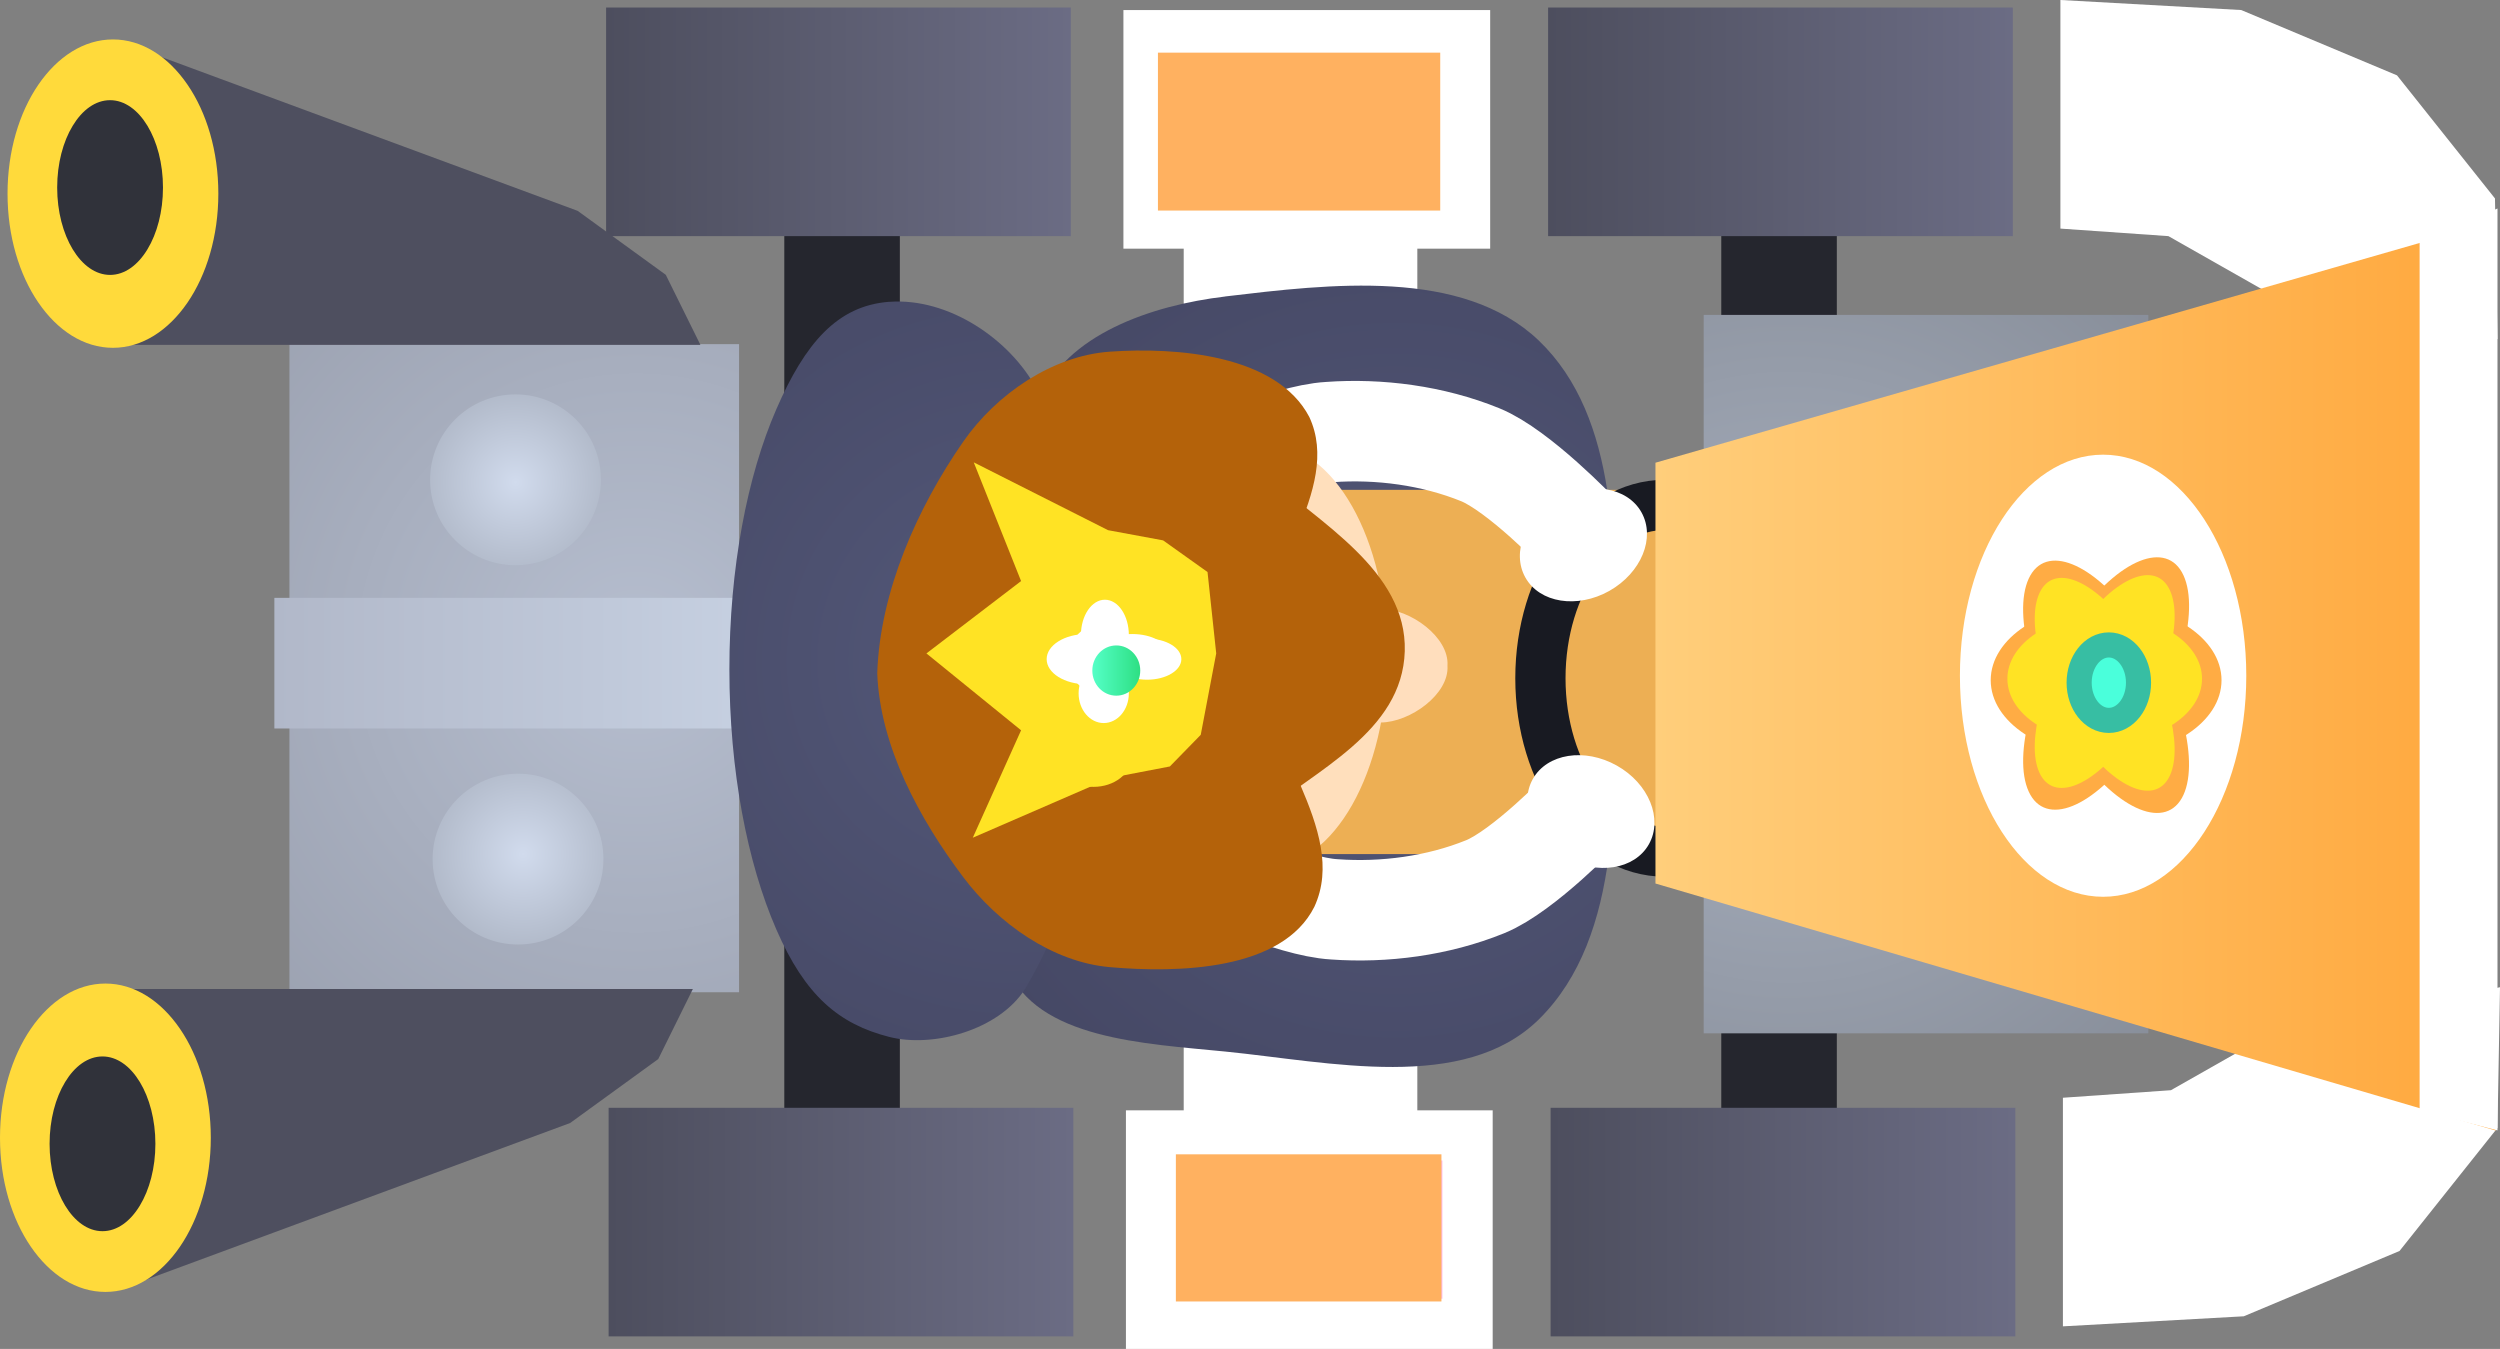 <svg version="1.1" xmlns="http://www.w3.org/2000/svg" xmlns:xlink="http://www.w3.org/1999/xlink" width="49.761" height="26.85" viewBox="0,0,49.761,26.85"><rect x="0" y="0" width="49.761" height="26.85" fill="#808080" stroke="none"/><defs><radialGradient cx="223.25" cy="179.799" r="11.126" gradientUnits="userSpaceOnUse" id="color-1"><stop offset="0" stop-color="#b6becf"/><stop offset="1" stop-color="#999fae"/></radialGradient><linearGradient x1="216.05" y1="178.7" x2="225.55" y2="178.7" gradientUnits="userSpaceOnUse" id="color-2"><stop offset="0" stop-color="#b1b8c9"/><stop offset="1" stop-color="#c6d0e1"/></linearGradient><radialGradient cx="238.362" cy="180.34" r="11.754" gradientUnits="userSpaceOnUse" id="color-3"><stop offset="0" stop-color="#535879"/><stop offset="1" stop-color="#434561"/></radialGradient><radialGradient cx="230.838" cy="179.952" r="11.614" gradientUnits="userSpaceOnUse" id="color-4"><stop offset="0" stop-color="#535879"/><stop offset="1" stop-color="#434561"/></radialGradient><radialGradient cx="246.199" cy="180.281" r="12.159" gradientUnits="userSpaceOnUse" id="color-5"><stop offset="0" stop-color="#a9b1c0"/><stop offset="1" stop-color="#828893"/></radialGradient><linearGradient x1="243.54" y1="180.252" x2="260.264" y2="180.252" gradientUnits="userSpaceOnUse" id="color-6"><stop offset="0" stop-color="#ffce7b"/><stop offset="1" stop-color="#ffa73c"/></linearGradient><linearGradient x1="222.703" y1="188.85" x2="231.953" y2="188.85" gradientUnits="userSpaceOnUse" id="color-7"><stop offset="0" stop-color="#4d4e5e"/><stop offset="1" stop-color="#6b6c84"/></linearGradient><linearGradient x1="241.453" y1="188.85" x2="250.703" y2="188.85" gradientUnits="userSpaceOnUse" id="color-8"><stop offset="0" stop-color="#4d4e5e"/><stop offset="1" stop-color="#6b6c84"/></linearGradient><linearGradient x1="222.653" y1="166.95" x2="231.903" y2="166.95" gradientUnits="userSpaceOnUse" id="color-9"><stop offset="0" stop-color="#4d4e5e"/><stop offset="1" stop-color="#6b6c84"/></linearGradient><linearGradient x1="241.403" y1="166.95" x2="250.653" y2="166.95" gradientUnits="userSpaceOnUse" id="color-10"><stop offset="0" stop-color="#4d4e5e"/><stop offset="1" stop-color="#6b6c84"/></linearGradient><radialGradient cx="221" cy="183.8" r="2.34" gradientUnits="userSpaceOnUse" id="color-11"><stop offset="0" stop-color="#d1dbed"/><stop offset="1" stop-color="#a9b1c0"/></radialGradient><radialGradient cx="220.85" cy="176.4" r="2.275" gradientUnits="userSpaceOnUse" id="color-12"><stop offset="0" stop-color="#d1dbed"/><stop offset="1" stop-color="#a9b1c0"/></radialGradient><linearGradient x1="232.33" y1="180.147" x2="233.285" y2="180.147" gradientUnits="userSpaceOnUse" id="color-13"><stop offset="0" stop-color="#54ffc7"/><stop offset="1" stop-color="#2edf83"/></linearGradient></defs><g transform="translate(-210.589,-166.8)"><g data-paper-data="{&quot;isPaintingLayer&quot;:true}" fill-rule="nonzero" stroke-linejoin="miter" stroke-miterlimit="10" stroke-dasharray="" stroke-dashoffset="0" style="mix-blend-mode: normal"><path d="M223.55,178.9h25v2.1h-25z" fill="#ffffff" stroke="none" stroke-width="0.884" stroke-linecap="butt"/><path d="M234.15,171h4.65v18.6h-4.65z" fill="#ffffff" stroke="none" stroke-width="1" stroke-linecap="butt"/><path d="M244.85,170.75h2.3v18.75h-2.3z" fill="#25262e" stroke="none" stroke-width="1" stroke-linecap="butt"/><path d="M226.2,170.75h2.3v18.75h-2.3z" fill="#25262e" stroke="none" stroke-width="1" stroke-linecap="butt"/><path d="M251.6,166.8l3.6,0.2l3.1,1.3l1.95,2.45l0.05,2.8l-4.7,-1l-1.85,-1.05l-2.15,-0.15z" fill="#ffffff" stroke="none" stroke-width="1" stroke-linecap="round"/><path d="M251.65,188.65l2.15,-0.15l1.85,-1.05l4.7,-1l-0.05,2.8l-1.95,2.45l-3.1,1.3l-3.6,0.2z" fill="#ffffff" stroke="none" stroke-width="1" stroke-linecap="round"/><path d="M216.35,173.65h8.95v12.9h-8.95z" fill="url(#color-1)" stroke="none" stroke-width="1" stroke-linecap="butt"/><path d="M216.05,178.7h9.5v2.6h-9.5z" fill="url(#color-2)" stroke="none" stroke-width="1" stroke-linecap="butt"/><g stroke="none" stroke-width="1.59" stroke-linecap="round"><path d="M234.973,172.701c2.083,-0.248 4.723,-0.571 6.242,0.875c1.616,1.546 1.52,4.256 1.511,6.441c0.009,2.43 0.186,5.41 -1.511,7.077c-1.493,1.461 -4.163,0.843 -6.242,0.636c-1.589,-0.159 -3.758,-0.242 -4.333,-1.67c-0.817,-1.84 0.975,-3.896 1.113,-5.884c0.126,-1.803 -1.234,-3.745 -0.477,-5.407c0.522,-1.306 2.23,-1.892 3.697,-2.067z" fill="url(#color-3)"/><path d="M228.288,172.808c1.18,-0.089 2.414,0.748 2.942,1.749c1.019,1.722 1.42,3.828 1.352,5.805c-0.073,2.107 -0.525,4.327 -1.59,6.123c-0.52,0.817 -1.827,1.177 -2.704,0.954c-1.002,-0.256 -1.673,-0.819 -2.249,-2.144c-0.576,-1.325 -0.932,-3.154 -0.932,-5.172c0,-2.018 0.356,-3.847 0.932,-5.172c0.576,-1.325 1.217,-2.066 2.249,-2.144z" fill="url(#color-4)"/></g><path d="M236.75,176.55h12.8v7.25h-12.8z" data-paper-data="{&quot;origPos&quot;:null}" fill="#edaf54" stroke="none" stroke-width="1" stroke-linecap="butt"/><path d="M244.5,173.068h8.85v14.3h-8.85z" fill="url(#color-5)" stroke="none" stroke-width="1.147" stroke-linecap="butt"/><path d="M243.725,176.85c0.683,0 1.302,0.387 1.75,1.011c0.448,0.625 0.725,1.487 0.725,2.439c0,0.952 -0.277,1.814 -0.725,2.439c-0.448,0.624 -1.067,1.011 -1.75,1.011c-0.683,0 -1.302,-0.387 -1.75,-1.011c-0.448,-0.625 -0.725,-1.487 -0.725,-2.439c0,-0.952 0.277,-1.814 0.725,-2.439c0.448,-0.624 1.067,-1.011 1.75,-1.011z" fill="none" stroke="#181a22" stroke-width="1" stroke-linecap="butt"/><path d="M243.54,176.01l16.724,-4.809v18.102l-16.724,-4.917z" data-paper-data="{&quot;origPos&quot;:null}" fill="url(#color-6)" stroke="none" stroke-width="0.54" stroke-linecap="butt"/><path d="M252.45,175.85c0.786,0 1.499,0.493 2.015,1.29c0.516,0.796 0.835,1.896 0.835,3.11c0,1.214 -0.319,2.314 -0.835,3.11c-0.516,0.797 -1.229,1.29 -2.015,1.29c-0.786,0 -1.499,-0.493 -2.015,-1.29c-0.516,-0.796 -0.835,-1.896 -0.835,-3.11c0,-1.214 0.319,-2.314 0.835,-3.11c0.516,-0.797 1.229,-1.29 2.015,-1.29z" fill="#ffffff" stroke="none" stroke-width="1" stroke-linecap="butt"/><g data-paper-data="{&quot;origPos&quot;:null}"><path d="M222.703,188.85h9.25v4.55h-9.25z" fill="url(#color-7)" stroke="none" stroke-width="1.062" stroke-linecap="butt"/><path d="M241.453,188.85h9.25v4.55h-9.25z" fill="url(#color-8)" stroke="none" stroke-width="1.062" stroke-linecap="butt"/><path d="M233.5,189.4h6.3v3.75h-6.3z" fill="#ffbdea" stroke="#ffffff" stroke-width="1" stroke-linecap="round"/></g><g><path d="M222.653,166.95h9.25v4.55h-9.25z" fill="url(#color-9)" stroke="none" stroke-width="1.062" stroke-linecap="butt"/><path d="M241.403,166.95h9.25v4.55h-9.25z" fill="url(#color-10)" stroke="none" stroke-width="1.062" stroke-linecap="butt"/><path d="M233.45,167.5h6.3v3.75h-6.3z" fill="#ffbdea" stroke="#ffffff" stroke-width="1" stroke-linecap="round"/></g><g stroke="none"><path d="M213.069,167.664l9.018,3.333l1.754,1.273l0.689,1.394h-11.461z" fill="#4e4f5f" stroke-width="1.232" stroke-linecap="round"/><path d="M211.353,172.823c-0.381,-0.555 -0.614,-1.322 -0.614,-2.169c0,-0.847 0.234,-1.614 0.614,-2.169c0.381,-0.556 0.905,-0.9 1.484,-0.9c0.578,0 1.103,0.343 1.484,0.9c0.381,0.555 0.614,1.322 0.614,2.169c0,0.847 -0.234,1.614 -0.614,2.169c-0.381,0.556 -0.905,0.9 -1.484,0.9c-0.579,0 -1.103,-0.343 -1.484,-0.9z" fill="#ffda3b" stroke-width="2.387" stroke-linecap="butt"/><path d="M212.036,171.762c-0.19,-0.314 -0.309,-0.749 -0.309,-1.229c0,-0.48 0.118,-0.915 0.309,-1.229c0.19,-0.315 0.453,-0.51 0.744,-0.51c0.291,0 0.553,0.195 0.744,0.51c0.19,0.314 0.309,0.749 0.309,1.229c0,0.48 -0.118,0.915 -0.309,1.229c-0.19,0.315 -0.453,0.51 -0.744,0.51c-0.291,0 -0.553,-0.195 -0.744,-0.51z" fill="#30323a" stroke-width="1.197" stroke-linecap="butt"/></g><g stroke="none"><path d="M212.919,186.486h11.461l-0.689,1.394l-1.754,1.273l-9.018,3.333z" fill="#4e4f5f" stroke-width="1.232" stroke-linecap="round"/><path d="M212.687,186.377c0.578,0 1.103,0.343 1.484,0.9c0.381,0.555 0.614,1.322 0.614,2.169c0,0.847 -0.234,1.614 -0.614,2.169c-0.381,0.556 -0.905,0.9 -1.484,0.9c-0.579,0 -1.103,-0.343 -1.484,-0.9c-0.381,-0.555 -0.614,-1.322 -0.614,-2.169c0,-0.847 0.234,-1.614 0.614,-2.169c0.381,-0.556 0.905,-0.9 1.484,-0.9z" fill="#ffda3b" stroke-width="2.387" stroke-linecap="butt"/><path d="M212.629,187.828c0.291,0 0.553,0.195 0.744,0.51c0.19,0.314 0.309,0.749 0.309,1.229c0,0.48 -0.118,0.915 -0.309,1.229c-0.19,0.315 -0.453,0.51 -0.744,0.51c-0.291,0 -0.553,-0.195 -0.744,-0.51c-0.19,-0.314 -0.309,-0.749 -0.309,-1.229c0,-0.48 0.118,-0.915 0.309,-1.229c0.19,-0.315 0.453,-0.51 0.744,-0.51z" fill="#30323a" stroke-width="1.197" stroke-linecap="butt"/></g><path d="M220.9,182.2c0.469,0 0.894,0.19 1.202,0.498c0.308,0.308 0.498,0.733 0.498,1.202c0,0.469 -0.19,0.894 -0.498,1.202c-0.308,0.308 -0.733,0.498 -1.202,0.498c-0.469,0 -0.894,-0.19 -1.202,-0.498c-0.308,-0.308 -0.498,-0.733 -0.498,-1.202c0,-0.469 0.19,-0.894 0.498,-1.202c0.308,-0.308 0.733,-0.498 1.202,-0.498z" fill="url(#color-11)" stroke="none" stroke-width="1" stroke-linecap="butt"/><path d="M220.85,174.65c0.469,0 0.894,0.19 1.202,0.498c0.308,0.308 0.498,0.733 0.498,1.202c0,0.469 -0.19,0.894 -0.498,1.202c-0.308,0.308 -0.733,0.498 -1.202,0.498c-0.469,0 -0.894,-0.19 -1.202,-0.498c-0.308,-0.308 -0.498,-0.733 -0.498,-1.202c0,-0.469 0.19,-0.894 0.498,-1.202c0.308,-0.308 0.733,-0.498 1.202,-0.498z" fill="url(#color-12)" stroke="none" stroke-width="1" stroke-linecap="butt"/><path d="M258.75,171.6l1.55,-0.65v18.35l-1.55,-0.4z" fill="#ffffff" stroke="none" stroke-width="1" stroke-linecap="round"/><path d="M242.1,182.9c0,0 -1.181,1.237 -1.95,1.55c-0.944,0.383 -2.011,0.521 -3,0.45c-0.877,-0.048 -2.45,-0.8 -2.45,-0.8" fill="none" stroke="#ffffff" stroke-width="2" stroke-linecap="round"/><path d="M234.6,176.2c0,0 1.573,-0.752 2.45,-0.8c0.989,-0.071 2.056,0.067 3,0.45c0.769,0.313 1.95,1.55 1.95,1.55" fill="none" stroke="#ffffff" stroke-width="2" stroke-linecap="round"/><path d="M235.825,175.65c0.655,0 1.249,0.471 1.679,1.231c0.43,0.76 0.696,1.81 0.696,2.969c0,1.159 -0.266,2.209 -0.696,2.969c-0.43,0.76 -1.024,1.231 -1.679,1.231c-0.655,0 -1.249,-0.471 -1.679,-1.231c-0.43,-0.76 -0.696,-1.81 -0.696,-2.969c0,-1.159 0.266,-2.209 0.696,-2.969c0.43,-0.76 1.024,-1.231 1.679,-1.231z" fill="#ffdfbc" stroke="none" stroke-width="1" stroke-linecap="butt"/><path d="M232.675,173.8c1.34,-0.095 3.326,0.062 3.975,1.3c0.673,1.449 -1.002,3.135 -1,4.75c0.002,1.701 1.809,3.465 1.1,5c-0.636,1.269 -2.71,1.321 -4.075,1.2c-1.136,-0.101 -2.22,-0.868 -2.916,-1.795c-0.863,-1.146 -1.655,-2.596 -1.709,-4.055c0.054,-1.631 0.802,-3.299 1.709,-4.605c0.66,-0.953 1.779,-1.714 2.916,-1.795z" fill="#b4620a" stroke="none" stroke-width="1" stroke-linecap="round"/><path d="M238.069,178.919c0.587,-0.003 1.37,0.565 1.331,1.131c0.039,0.565 -0.742,1.128 -1.331,1.131c-0.384,0.002 -0.469,-0.709 -0.469,-1.131c0,-0.422 0.085,-1.129 0.469,-1.131z" fill="#ffdebd" stroke="none" stroke-width="1" stroke-linecap="butt"/><path d="M234.795,176.352c0.182,-0.37 0.704,-0.37 0.955,-0.132c1.092,0.982 2.846,1.941 2.8,3.542c-0.048,1.61 -1.791,2.371 -2.9,3.298c-0.301,0.292 -0.953,0.721 -1.2,0.244c-0.51,-1.006 -0.329,-2.288 -0.3,-3.542c0.032,-1.165 0.16,-2.409 0.645,-3.41z" fill="#b4620a" stroke="none" stroke-width="1.116" stroke-linecap="round"/><path d="M242.77,182.038c0.319,0.179 0.55,0.444 0.666,0.728c0.116,0.283 0.116,0.585 -0.026,0.837c-0.142,0.253 -0.4,0.409 -0.702,0.457c-0.302,0.048 -0.648,-0.012 -0.968,-0.191c-0.319,-0.179 -0.55,-0.444 -0.666,-0.728c-0.116,-0.283 -0.116,-0.585 0.026,-0.837c0.142,-0.253 0.4,-0.409 0.702,-0.457c0.302,-0.048 0.648,0.012 0.968,0.191z" fill="#ffffff" stroke="none" stroke-width="1.025" stroke-linecap="butt"/><path d="M241.653,178.753c-0.302,-0.048 -0.56,-0.204 -0.702,-0.457c-0.142,-0.253 -0.142,-0.554 -0.026,-0.837c0.116,-0.283 0.347,-0.548 0.666,-0.728c0.319,-0.179 0.665,-0.239 0.968,-0.191c0.302,0.048 0.56,0.204 0.702,0.457c0.142,0.253 0.142,0.554 0.026,0.837c-0.116,0.283 -0.347,0.548 -0.666,0.728c-0.319,0.179 -0.665,0.239 -0.968,0.191z" fill="#ffffff" stroke="none" stroke-width="1.025" stroke-linecap="butt"/><g fill="#ffe324" stroke="none"><path d="M229.952,183.474l0.961,-2.138l-1.884,-1.53l1.884,-1.44l-0.942,-2.363l2.673,1.35l1.096,0.203l0.884,0.63l0.173,1.62l-0.308,1.62l-0.615,0.63l-1.173,0.225z" stroke-width="0.419" stroke-linecap="round"/><path d="M231.117,179.898c0,-0.234 0.12,-0.445 0.316,-0.599c0.195,-0.153 0.464,-0.248 0.761,-0.248c0.297,0 0.566,0.095 0.761,0.248c0.195,0.153 0.316,0.365 0.316,0.599c0,0.234 -0.121,0.445 -0.316,0.599c-0.195,0.153 -0.464,0.248 -0.761,0.248c-0.297,0 -0.566,-0.095 -0.761,-0.248c-0.195,-0.153 -0.316,-0.365 -0.316,-0.599z" stroke-width="0.154" stroke-linecap="butt"/><path d="M231.548,177.918c0,-0.164 0.085,-0.313 0.222,-0.42c0.137,-0.108 0.326,-0.174 0.534,-0.174c0.209,0 0.398,0.067 0.534,0.174c0.137,0.108 0.222,0.256 0.222,0.42c0,0.164 -0.085,0.313 -0.222,0.42c-0.137,0.108 -0.326,0.174 -0.534,0.174c-0.209,0 -0.398,-0.067 -0.534,-0.174c-0.137,-0.108 -0.222,-0.256 -0.222,-0.42z" stroke-width="0.108" stroke-linecap="butt"/><path d="M231.598,181.868c0,-0.164 0.085,-0.313 0.222,-0.42c0.137,-0.108 0.326,-0.174 0.534,-0.174c0.209,0 0.398,0.067 0.534,0.174c0.137,0.108 0.222,0.256 0.222,0.42c0,0.164 -0.085,0.313 -0.222,0.42c-0.137,0.108 -0.326,0.174 -0.534,0.174c-0.209,0 -0.398,-0.067 -0.534,-0.174c-0.137,-0.108 -0.222,-0.256 -0.222,-0.42z" stroke-width="0.108" stroke-linecap="butt"/></g><path d="M233.994,192.705v-2.929h5.286v2.929z" fill="#ffb160" stroke="none" stroke-width="NaN" stroke-linecap="butt"/><path d="M233.637,170.991v-3.143h5.619v3.143z" fill="#ffb160" stroke="#000000" stroke-width="0" stroke-linecap="butt"/><path d="M233.235,179.92c0,0.394 -0.31,0.714 -0.692,0.714c-0.382,0 -0.692,-0.32 -0.692,-0.714c0,-0.394 0.31,-0.714 0.692,-0.714c0.382,0 0.692,0.32 0.692,0.714z" data-paper-data="{&quot;origPos&quot;:null}" fill="#ffffff" stroke="none" stroke-width="0" stroke-linecap="butt"/><path d="M233.058,180.601c0,0.326 -0.224,0.591 -0.5,0.591c-0.276,0 -0.5,-0.265 -0.5,-0.591c0,-0.326 0.224,-0.591 0.5,-0.591c0.276,0 0.5,0.265 0.5,0.591z" fill="#ffffff" stroke="none" stroke-width="0" stroke-linecap="butt"/><path d="M233.83,179.806c0,0.213 -0.315,0.386 -0.705,0.386c-0.389,0 -0.705,-0.173 -0.705,-0.386c0,-0.213 0.315,-0.386 0.705,-0.386c0.389,0 0.705,0.173 0.705,0.386z" data-paper-data="{&quot;origPos&quot;:null}" fill="#ffffff" stroke="none" stroke-width="0" stroke-linecap="butt"/><path d="M233.058,179.442c0,0.389 -0.214,0.705 -0.477,0.705c-0.264,0 -0.477,-0.315 -0.477,-0.705c0,-0.389 0.214,-0.705 0.477,-0.705c0.264,0 0.477,0.315 0.477,0.705z" fill="#ffffff" stroke="none" stroke-width="0" stroke-linecap="butt"/><path d="M232.217,179.42c0.439,0 0.795,0.224 0.795,0.5c0,0.276 -0.356,0.5 -0.795,0.5c-0.439,0 -0.795,-0.224 -0.795,-0.5c0,-0.276 0.356,-0.5 0.795,-0.5z" data-paper-data="{&quot;origPos&quot;:null}" fill="#ffffff" stroke="none" stroke-width="0" stroke-linecap="butt"/><path d="M234.103,179.92c0,0.226 -0.305,0.409 -0.682,0.409c-0.377,0 -0.682,-0.183 -0.682,-0.409c0,-0.226 0.305,-0.409 0.682,-0.409c0.377,0 0.682,0.183 0.682,0.409z" data-paper-data="{&quot;origPos&quot;:null}" fill="#ffffff" stroke="none" stroke-width="0" stroke-linecap="butt"/><path d="M233.285,180.147c0,0.276 -0.214,0.5 -0.477,0.5c-0.264,0 -0.477,-0.224 -0.477,-0.5c0,-0.276 0.214,-0.5 0.477,-0.5c0.264,0 0.477,0.224 0.477,0.5z" fill="url(#color-13)" stroke="none" stroke-width="0" stroke-linecap="butt"/><g stroke-linecap="butt"><g fill="#ffac44" stroke="none" stroke-width="0"><path d="M254.807,180.339c0,0.835 -1.029,1.512 -2.297,1.512c-1.269,0 -2.297,-0.677 -2.297,-1.512c0,-0.835 1.029,-1.512 2.297,-1.512c1.269,0 2.297,0.677 2.297,1.512z"/><path d="M254.049,182.623c-0.329,0.714 -1.284,0.33 -2.135,-0.859c-0.85,-1.189 -1.273,-2.732 -0.945,-3.446c0.329,-0.714 1.284,-0.33 2.135,0.859c0.85,1.189 1.273,2.732 0.945,3.446z" data-paper-data="{&quot;index&quot;:null}"/><path d="M251.915,179.111c0.85,-1.189 1.806,-1.574 2.135,-0.859c0.329,0.714 -0.095,2.257 -0.945,3.446c-0.85,1.189 -1.806,1.574 -2.135,0.859c-0.329,-0.714 0.095,-2.257 0.945,-3.446z" data-paper-data="{&quot;index&quot;:null}"/></g><g fill="#ffe324" stroke="none" stroke-width="0"><path d="M254.419,180.31c0,0.704 -0.867,1.275 -1.937,1.275c-1.07,0 -1.937,-0.571 -1.937,-1.275c0,-0.704 0.867,-1.275 1.937,-1.275c1.07,0 1.937,0.571 1.937,1.275z"/><path d="M253.78,182.236c-0.277,0.602 -1.083,0.278 -1.8,-0.725c-0.717,-1.002 -1.074,-2.303 -0.797,-2.906c0.277,-0.602 1.083,-0.278 1.8,0.725c0.717,1.002 1.074,2.303 0.797,2.906z" data-paper-data="{&quot;index&quot;:null}"/><path d="M251.98,179.275c0.717,-1.002 1.523,-1.327 1.8,-0.725c0.277,0.602 -0.08,1.903 -0.797,2.906c-0.717,1.002 -1.523,1.327 -1.8,0.725c-0.277,-0.602 0.08,-1.903 0.797,-2.906z" data-paper-data="{&quot;index&quot;:null}"/></g><path d="M252.564,179.637c0.163,0 0.311,0.084 0.418,0.22c0.107,0.136 0.173,0.324 0.173,0.531c0,0.207 -0.066,0.395 -0.173,0.531c-0.107,0.136 -0.255,0.22 -0.418,0.22c-0.163,0 -0.311,-0.084 -0.418,-0.22c-0.107,-0.136 -0.173,-0.324 -0.173,-0.531c0,-0.207 0.066,-0.395 0.173,-0.531c0.107,-0.136 0.255,-0.22 0.418,-0.22z" fill="#4affdb" stroke="#37bea3" stroke-width="0.5"/></g></g></g></svg>